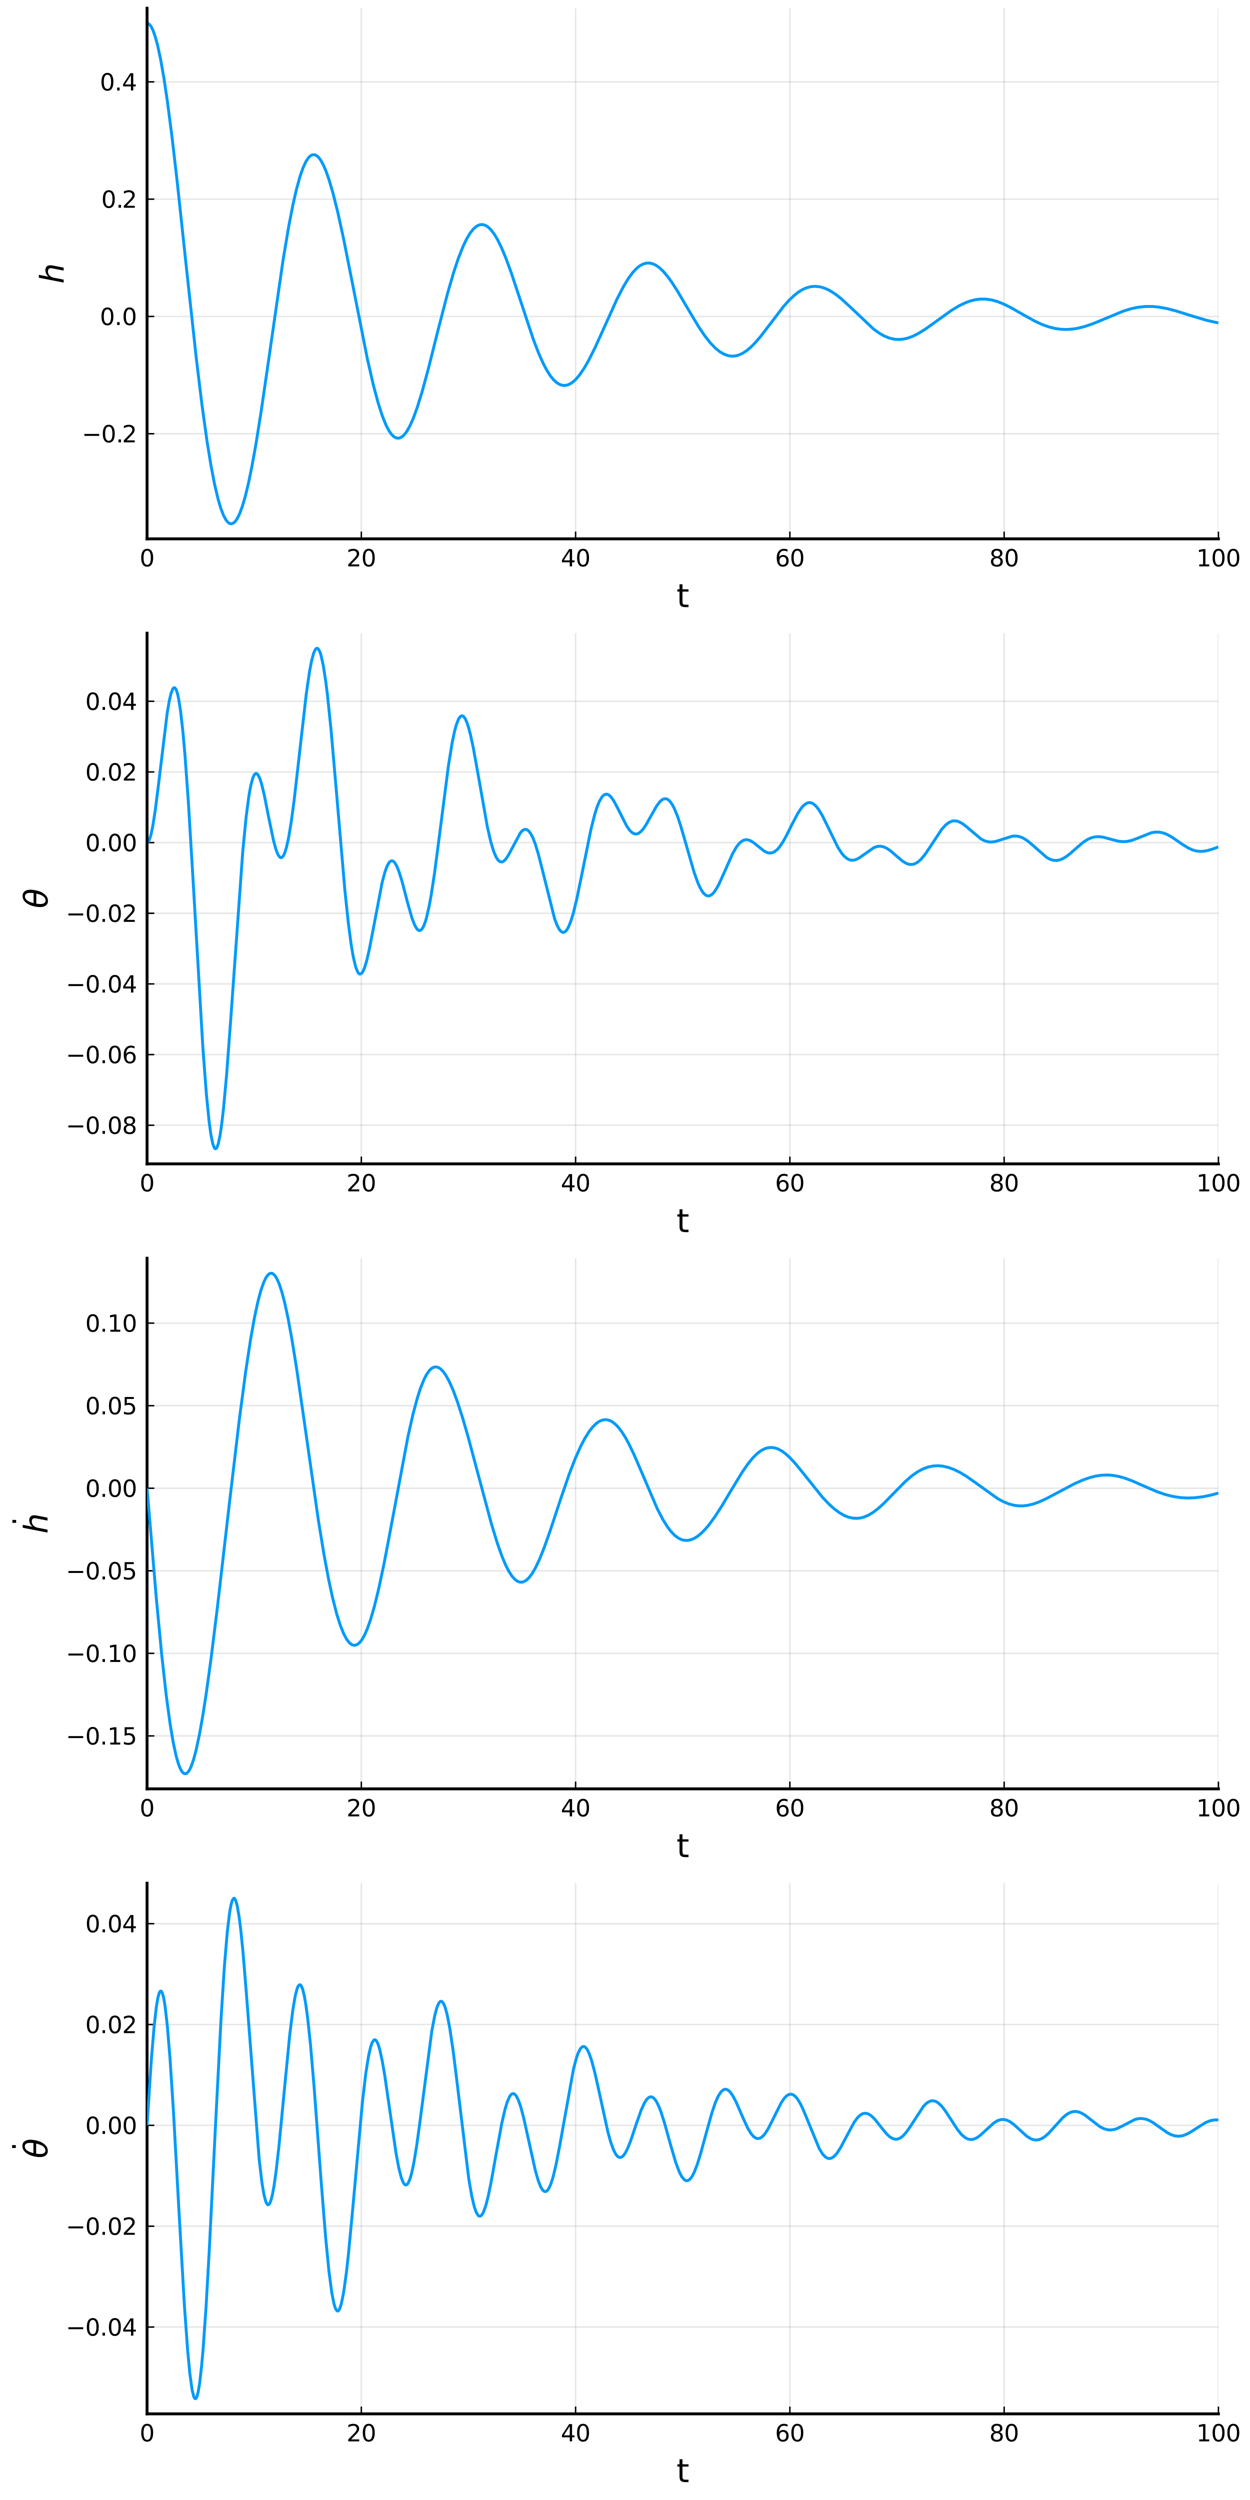 <?xml version="1.0" encoding="utf-8" standalone="no"?>
<!DOCTYPE svg PUBLIC "-//W3C//DTD SVG 1.1//EN"
  "http://www.w3.org/Graphics/SVG/1.1/DTD/svg11.dtd">
<svg xmlns:xlink="http://www.w3.org/1999/xlink" width="432pt" height="864pt" viewBox="0 0 432 864" xmlns="http://www.w3.org/2000/svg" version="1.1">
 <defs>
  <style type="text/css">*{stroke-linejoin: round; stroke-linecap: butt}</style>
 </defs>
 <g id="figure_1">
  <g id="patch_1">
   <path d="M 0 864 
L 432 864 
L 432 0 
L 0 0 
z
" style="fill: #ffffff"/>
  </g>
  <g id="axes_1">
   <g id="patch_2">
    <path d="M 50.823 186.225 
L 421.089 186.225 
L 421.089 2.835 
L 50.823 2.835 
z
" style="fill: #ffffff"/>
   </g>
   <g id="matplotlib.axis_1">
    <g id="xtick_1">
     <g id="line2d_1">
      <path d="M 50.823 186.225 
L 50.823 2.835 
" clip-path="url(#p46fb2a9846)" style="fill: none; stroke: #000000; stroke-opacity: 0.1; stroke-width: 0.5; stroke-linecap: square"/>
     </g>
     <g id="line2d_2">
      <defs>
       <path id="ma19d5924b9" d="M 0 0 
L 0 -2.5 
" style="stroke: #000000; stroke-width: 0.5"/>
      </defs>
      <g>
       <use xlink:href="#ma19d5924b9" x="50.823" y="186.225" style="stroke: #000000; stroke-width: 0.5"/>
      </g>
     </g>
     <g id="text_1">
      <!-- $0$ -->
      <g transform="translate(48.263 195.804)scale(0.08 -0.08)">
       <defs>
        <path id="DejaVuSans-30" d="M 2034 4250 
Q 1547 4250 1301 3770 
Q 1056 3291 1056 2328 
Q 1056 1369 1301 889 
Q 1547 409 2034 409 
Q 2525 409 2770 889 
Q 3016 1369 3016 2328 
Q 3016 3291 2770 3770 
Q 2525 4250 2034 4250 
z
M 2034 4750 
Q 2819 4750 3233 4129 
Q 3647 3509 3647 2328 
Q 3647 1150 3233 529 
Q 2819 -91 2034 -91 
Q 1250 -91 836 529 
Q 422 1150 422 2328 
Q 422 3509 836 4129 
Q 1250 4750 2034 4750 
z
" transform="scale(0.016)"/>
       </defs>
       <use xlink:href="#DejaVuSans-30" transform="translate(0 0.781)"/>
      </g>
     </g>
    </g>
    <g id="xtick_2">
     <g id="line2d_3">
      <path d="M 124.876 186.225 
L 124.876 2.835 
" clip-path="url(#p46fb2a9846)" style="fill: none; stroke: #000000; stroke-opacity: 0.1; stroke-width: 0.5; stroke-linecap: square"/>
     </g>
     <g id="line2d_4">
      <g>
       <use xlink:href="#ma19d5924b9" x="124.876" y="186.225" style="stroke: #000000; stroke-width: 0.5"/>
      </g>
     </g>
     <g id="text_2">
      <!-- $20$ -->
      <g transform="translate(119.756 195.804)scale(0.08 -0.08)">
       <defs>
        <path id="DejaVuSans-32" d="M 1228 531 
L 3431 531 
L 3431 0 
L 469 0 
L 469 531 
Q 828 903 1448 1529 
Q 2069 2156 2228 2338 
Q 2531 2678 2651 2914 
Q 2772 3150 2772 3378 
Q 2772 3750 2511 3984 
Q 2250 4219 1831 4219 
Q 1534 4219 1204 4116 
Q 875 4013 500 3803 
L 500 4441 
Q 881 4594 1212 4672 
Q 1544 4750 1819 4750 
Q 2544 4750 2975 4387 
Q 3406 4025 3406 3419 
Q 3406 3131 3298 2873 
Q 3191 2616 2906 2266 
Q 2828 2175 2409 1742 
Q 1991 1309 1228 531 
z
" transform="scale(0.016)"/>
       </defs>
       <use xlink:href="#DejaVuSans-32" transform="translate(0 0.781)"/>
       <use xlink:href="#DejaVuSans-30" transform="translate(63.623 0.781)"/>
      </g>
     </g>
    </g>
    <g id="xtick_3">
     <g id="line2d_5">
      <path d="M 198.929 186.225 
L 198.929 2.835 
" clip-path="url(#p46fb2a9846)" style="fill: none; stroke: #000000; stroke-opacity: 0.1; stroke-width: 0.5; stroke-linecap: square"/>
     </g>
     <g id="line2d_6">
      <g>
       <use xlink:href="#ma19d5924b9" x="198.929" y="186.225" style="stroke: #000000; stroke-width: 0.5"/>
      </g>
     </g>
     <g id="text_3">
      <!-- $40$ -->
      <g transform="translate(193.809 195.804)scale(0.08 -0.08)">
       <defs>
        <path id="DejaVuSans-34" d="M 2419 4116 
L 825 1625 
L 2419 1625 
L 2419 4116 
z
M 2253 4666 
L 3047 4666 
L 3047 1625 
L 3713 1625 
L 3713 1100 
L 3047 1100 
L 3047 0 
L 2419 0 
L 2419 1100 
L 313 1100 
L 313 1709 
L 2253 4666 
z
" transform="scale(0.016)"/>
       </defs>
       <use xlink:href="#DejaVuSans-34" transform="translate(0 0.781)"/>
       <use xlink:href="#DejaVuSans-30" transform="translate(63.623 0.781)"/>
      </g>
     </g>
    </g>
    <g id="xtick_4">
     <g id="line2d_7">
      <path d="M 272.982 186.225 
L 272.982 2.835 
" clip-path="url(#p46fb2a9846)" style="fill: none; stroke: #000000; stroke-opacity: 0.1; stroke-width: 0.5; stroke-linecap: square"/>
     </g>
     <g id="line2d_8">
      <g>
       <use xlink:href="#ma19d5924b9" x="272.982" y="186.225" style="stroke: #000000; stroke-width: 0.5"/>
      </g>
     </g>
     <g id="text_4">
      <!-- $60$ -->
      <g transform="translate(267.862 195.804)scale(0.08 -0.08)">
       <defs>
        <path id="DejaVuSans-36" d="M 2113 2584 
Q 1688 2584 1439 2293 
Q 1191 2003 1191 1497 
Q 1191 994 1439 701 
Q 1688 409 2113 409 
Q 2538 409 2786 701 
Q 3034 994 3034 1497 
Q 3034 2003 2786 2293 
Q 2538 2584 2113 2584 
z
M 3366 4563 
L 3366 3988 
Q 3128 4100 2886 4159 
Q 2644 4219 2406 4219 
Q 1781 4219 1451 3797 
Q 1122 3375 1075 2522 
Q 1259 2794 1537 2939 
Q 1816 3084 2150 3084 
Q 2853 3084 3261 2657 
Q 3669 2231 3669 1497 
Q 3669 778 3244 343 
Q 2819 -91 2113 -91 
Q 1303 -91 875 529 
Q 447 1150 447 2328 
Q 447 3434 972 4092 
Q 1497 4750 2381 4750 
Q 2619 4750 2861 4703 
Q 3103 4656 3366 4563 
z
" transform="scale(0.016)"/>
       </defs>
       <use xlink:href="#DejaVuSans-36" transform="translate(0 0.781)"/>
       <use xlink:href="#DejaVuSans-30" transform="translate(63.623 0.781)"/>
      </g>
     </g>
    </g>
    <g id="xtick_5">
     <g id="line2d_9">
      <path d="M 347.035 186.225 
L 347.035 2.835 
" clip-path="url(#p46fb2a9846)" style="fill: none; stroke: #000000; stroke-opacity: 0.1; stroke-width: 0.5; stroke-linecap: square"/>
     </g>
     <g id="line2d_10">
      <g>
       <use xlink:href="#ma19d5924b9" x="347.035" y="186.225" style="stroke: #000000; stroke-width: 0.5"/>
      </g>
     </g>
     <g id="text_5">
      <!-- $80$ -->
      <g transform="translate(341.915 195.804)scale(0.08 -0.08)">
       <defs>
        <path id="DejaVuSans-38" d="M 2034 2216 
Q 1584 2216 1326 1975 
Q 1069 1734 1069 1313 
Q 1069 891 1326 650 
Q 1584 409 2034 409 
Q 2484 409 2743 651 
Q 3003 894 3003 1313 
Q 3003 1734 2745 1975 
Q 2488 2216 2034 2216 
z
M 1403 2484 
Q 997 2584 770 2862 
Q 544 3141 544 3541 
Q 544 4100 942 4425 
Q 1341 4750 2034 4750 
Q 2731 4750 3128 4425 
Q 3525 4100 3525 3541 
Q 3525 3141 3298 2862 
Q 3072 2584 2669 2484 
Q 3125 2378 3379 2068 
Q 3634 1759 3634 1313 
Q 3634 634 3220 271 
Q 2806 -91 2034 -91 
Q 1263 -91 848 271 
Q 434 634 434 1313 
Q 434 1759 690 2068 
Q 947 2378 1403 2484 
z
M 1172 3481 
Q 1172 3119 1398 2916 
Q 1625 2713 2034 2713 
Q 2441 2713 2670 2916 
Q 2900 3119 2900 3481 
Q 2900 3844 2670 4047 
Q 2441 4250 2034 4250 
Q 1625 4250 1398 4047 
Q 1172 3844 1172 3481 
z
" transform="scale(0.016)"/>
       </defs>
       <use xlink:href="#DejaVuSans-38" transform="translate(0 0.781)"/>
       <use xlink:href="#DejaVuSans-30" transform="translate(63.623 0.781)"/>
      </g>
     </g>
    </g>
    <g id="xtick_6">
     <g id="line2d_11">
      <path d="M 421.089 186.225 
L 421.089 2.835 
" clip-path="url(#p46fb2a9846)" style="fill: none; stroke: #000000; stroke-opacity: 0.1; stroke-width: 0.5; stroke-linecap: square"/>
     </g>
     <g id="line2d_12">
      <g>
       <use xlink:href="#ma19d5924b9" x="421.089" y="186.225" style="stroke: #000000; stroke-width: 0.5"/>
      </g>
     </g>
     <g id="text_6">
      <!-- $100$ -->
      <g transform="translate(413.449 195.804)scale(0.08 -0.08)">
       <defs>
        <path id="DejaVuSans-31" d="M 794 531 
L 1825 531 
L 1825 4091 
L 703 3866 
L 703 4441 
L 1819 4666 
L 2450 4666 
L 2450 531 
L 3481 531 
L 3481 0 
L 794 0 
L 794 531 
z
" transform="scale(0.016)"/>
       </defs>
       <use xlink:href="#DejaVuSans-31" transform="translate(0 0.781)"/>
       <use xlink:href="#DejaVuSans-30" transform="translate(63.623 0.781)"/>
       <use xlink:href="#DejaVuSans-30" transform="translate(127.246 0.781)"/>
      </g>
     </g>
    </g>
    <g id="text_7">
     <!-- t -->
     <g transform="translate(233.8 209.826)scale(0.11 -0.11)">
      <defs>
       <path id="DejaVuSans-74" d="M 1172 4494 
L 1172 3500 
L 2356 3500 
L 2356 3053 
L 1172 3053 
L 1172 1153 
Q 1172 725 1289 603 
Q 1406 481 1766 481 
L 2356 481 
L 2356 0 
L 1766 0 
Q 1100 0 847 248 
Q 594 497 594 1153 
L 594 3053 
L 172 3053 
L 172 3500 
L 594 3500 
L 594 4494 
L 1172 4494 
z
" transform="scale(0.016)"/>
      </defs>
      <use xlink:href="#DejaVuSans-74"/>
     </g>
    </g>
   </g>
   <g id="matplotlib.axis_2">
    <g id="ytick_1">
     <g id="line2d_13">
      <path d="M 50.823 149.898 
L 421.089 149.898 
" clip-path="url(#p46fb2a9846)" style="fill: none; stroke: #000000; stroke-opacity: 0.1; stroke-width: 0.5; stroke-linecap: square"/>
     </g>
     <g id="line2d_14">
      <defs>
       <path id="m4552fdf5b0" d="M 0 0 
L 2.5 0 
" style="stroke: #000000; stroke-width: 0.5"/>
      </defs>
      <g>
       <use xlink:href="#m4552fdf5b0" x="50.823" y="149.898" style="stroke: #000000; stroke-width: 0.5"/>
      </g>
     </g>
     <g id="text_8">
      <!-- $-0.2$ -->
      <g transform="translate(28.283 152.937)scale(0.08 -0.08)">
       <defs>
        <path id="DejaVuSans-2212" d="M 678 2272 
L 4684 2272 
L 4684 1741 
L 678 1741 
L 678 2272 
z
" transform="scale(0.016)"/>
        <path id="DejaVuSans-2e" d="M 684 794 
L 1344 794 
L 1344 0 
L 684 0 
L 684 794 
z
" transform="scale(0.016)"/>
       </defs>
       <use xlink:href="#DejaVuSans-2212" transform="translate(0 0.781)"/>
       <use xlink:href="#DejaVuSans-30" transform="translate(83.789 0.781)"/>
       <use xlink:href="#DejaVuSans-2e" transform="translate(147.412 0.781)"/>
       <use xlink:href="#DejaVuSans-32" transform="translate(173.699 0.781)"/>
      </g>
     </g>
    </g>
    <g id="ytick_2">
     <g id="line2d_15">
      <path d="M 50.823 109.362 
L 421.089 109.362 
" clip-path="url(#p46fb2a9846)" style="fill: none; stroke: #000000; stroke-opacity: 0.1; stroke-width: 0.5; stroke-linecap: square"/>
     </g>
     <g id="line2d_16">
      <g>
       <use xlink:href="#m4552fdf5b0" x="50.823" y="109.362" style="stroke: #000000; stroke-width: 0.5"/>
      </g>
     </g>
     <g id="text_9">
      <!-- $0.0$ -->
      <g transform="translate(34.523 112.402)scale(0.08 -0.08)">
       <use xlink:href="#DejaVuSans-30" transform="translate(0 0.781)"/>
       <use xlink:href="#DejaVuSans-2e" transform="translate(63.623 0.781)"/>
       <use xlink:href="#DejaVuSans-30" transform="translate(95.41 0.781)"/>
      </g>
     </g>
    </g>
    <g id="ytick_3">
     <g id="line2d_17">
      <path d="M 50.823 68.827 
L 421.089 68.827 
" clip-path="url(#p46fb2a9846)" style="fill: none; stroke: #000000; stroke-opacity: 0.1; stroke-width: 0.5; stroke-linecap: square"/>
     </g>
     <g id="line2d_18">
      <g>
       <use xlink:href="#m4552fdf5b0" x="50.823" y="68.827" style="stroke: #000000; stroke-width: 0.5"/>
      </g>
     </g>
     <g id="text_10">
      <!-- $0.2$ -->
      <g transform="translate(35.003 71.867)scale(0.08 -0.08)">
       <use xlink:href="#DejaVuSans-30" transform="translate(0 0.781)"/>
       <use xlink:href="#DejaVuSans-2e" transform="translate(63.623 0.781)"/>
       <use xlink:href="#DejaVuSans-32" transform="translate(89.91 0.781)"/>
      </g>
     </g>
    </g>
    <g id="ytick_4">
     <g id="line2d_19">
      <path d="M 50.823 28.292 
L 421.089 28.292 
" clip-path="url(#p46fb2a9846)" style="fill: none; stroke: #000000; stroke-opacity: 0.1; stroke-width: 0.5; stroke-linecap: square"/>
     </g>
     <g id="line2d_20">
      <g>
       <use xlink:href="#m4552fdf5b0" x="50.823" y="28.292" style="stroke: #000000; stroke-width: 0.5"/>
      </g>
     </g>
     <g id="text_11">
      <!-- $0.4$ -->
      <g transform="translate(34.523 31.332)scale(0.08 -0.08)">
       <use xlink:href="#DejaVuSans-30" transform="translate(0 0.781)"/>
       <use xlink:href="#DejaVuSans-2e" transform="translate(63.623 0.781)"/>
       <use xlink:href="#DejaVuSans-34" transform="translate(95.41 0.781)"/>
      </g>
     </g>
    </g>
    <g id="text_12">
     <!-- $h$ -->
     <g transform="translate(21.996 98.05)rotate(-90)scale(0.11 -0.11)">
      <defs>
       <path id="DejaVuSans-Oblique-68" d="M 3566 2113 
L 3156 0 
L 2578 0 
L 2988 2091 
Q 3016 2238 3031 2350 
Q 3047 2463 3047 2528 
Q 3047 2791 2881 2937 
Q 2716 3084 2419 3084 
Q 1956 3084 1617 2771 
Q 1278 2459 1178 1941 
L 800 0 
L 225 0 
L 1172 4863 
L 1747 4863 
L 1375 2950 
Q 1594 3244 1934 3414 
Q 2275 3584 2650 3584 
Q 3113 3584 3367 3334 
Q 3622 3084 3622 2631 
Q 3622 2519 3608 2391 
Q 3594 2263 3566 2113 
z
" transform="scale(0.016)"/>
      </defs>
      <use xlink:href="#DejaVuSans-Oblique-68" transform="translate(0 0.016)"/>
     </g>
    </g>
   </g>
   <g id="line2d_21">
    <path d="M 50.823 8.025 
L 51.255 8.134 
L 51.72 8.497 
L 52.273 9.258 
L 52.86 10.449 
L 53.602 12.51 
L 54.465 15.663 
L 55.428 20.095 
L 56.657 27.044 
L 57.83 34.897 
L 59.458 47.433 
L 61.251 62.93 
L 64.251 90.916 
L 67.848 123.912 
L 69.752 139.559 
L 71.534 152.395 
L 72.918 160.916 
L 74.169 167.418 
L 75.42 172.697 
L 76.261 175.536 
L 77.213 178.048 
L 78.132 179.747 
L 78.785 180.527 
L 79.383 180.931 
L 79.958 181.032 
L 80.623 180.808 
L 81.342 180.161 
L 81.94 179.302 
L 82.814 177.543 
L 83.822 174.793 
L 84.818 171.352 
L 85.936 166.684 
L 87.098 161.012 
L 88.404 153.76 
L 90.153 142.857 
L 92.589 126.159 
L 97.78 90.198 
L 99.717 78.593 
L 101.223 70.822 
L 102.452 65.436 
L 103.725 60.855 
L 104.754 57.937 
L 105.728 55.84 
L 106.625 54.488 
L 107.411 53.758 
L 108.031 53.48 
L 108.717 53.472 
L 109.425 53.788 
L 110.2 54.503 
L 110.953 55.546 
L 111.805 57.137 
L 112.602 58.983 
L 113.676 61.998 
L 115.082 66.759 
L 116.698 73.209 
L 118.724 82.448 
L 121.491 96.373 
L 126.926 123.863 
L 128.974 132.837 
L 130.657 139.159 
L 132.085 143.618 
L 133.336 146.754 
L 134.321 148.683 
L 135.206 149.991 
L 136.103 150.896 
L 136.922 151.35 
L 137.686 151.451 
L 138.328 151.3 
L 139.114 150.824 
L 139.723 150.24 
L 140.686 148.947 
L 141.782 146.951 
L 142.889 144.416 
L 144.184 140.853 
L 145.844 135.502 
L 147.936 127.832 
L 151.401 114.052 
L 154.645 101.507 
L 156.759 94.222 
L 158.331 89.488 
L 159.936 85.377 
L 161.187 82.731 
L 162.493 80.532 
L 163.677 79.058 
L 164.74 78.166 
L 165.714 77.713 
L 166.467 77.599 
L 167.253 77.705 
L 167.961 77.991 
L 168.714 78.489 
L 169.677 79.416 
L 170.784 80.867 
L 171.957 82.825 
L 173.275 85.496 
L 174.791 89.112 
L 176.651 94.18 
L 179.141 101.671 
L 184.278 117.181 
L 186.182 122.136 
L 187.665 125.47 
L 188.971 127.959 
L 190.244 129.942 
L 191.307 131.246 
L 192.414 132.257 
L 193.377 132.845 
L 194.318 133.157 
L 195.17 133.224 
L 196.155 133.044 
L 196.875 132.748 
L 197.871 132.117 
L 198.945 131.163 
L 200.306 129.574 
L 201.834 127.34 
L 203.539 124.371 
L 205.686 120.071 
L 208.642 113.539 
L 213.269 103.295 
L 215.45 99.067 
L 217.165 96.232 
L 218.66 94.198 
L 219.999 92.765 
L 221.184 91.825 
L 222.335 91.218 
L 223.375 90.936 
L 224.493 90.91 
L 225.534 91.142 
L 226.586 91.616 
L 227.759 92.416 
L 229.143 93.694 
L 230.637 95.433 
L 232.142 97.498 
L 234.157 100.632 
L 237.799 106.839 
L 241.441 112.912 
L 243.467 115.916 
L 245.459 118.463 
L 247.208 120.292 
L 248.736 121.537 
L 250.208 122.402 
L 251.592 122.901 
L 252.909 123.089 
L 254.193 122.998 
L 255.366 122.686 
L 256.728 122.057 
L 258.134 121.123 
L 259.595 119.878 
L 261.145 118.29 
L 262.982 116.127 
L 265.584 112.732 
L 270.687 106.046 
L 272.668 103.812 
L 274.55 102.023 
L 276.044 100.872 
L 277.45 100.027 
L 278.668 99.491 
L 280.173 99.081 
L 281.701 98.951 
L 283.206 99.096 
L 284.479 99.419 
L 285.929 99.997 
L 287.236 100.694 
L 288.929 101.819 
L 290.545 103.089 
L 293.136 105.428 
L 302.002 113.801 
L 304.061 115.259 
L 305.666 116.151 
L 307.393 116.842 
L 309.087 117.232 
L 310.703 117.333 
L 312.341 117.176 
L 313.858 116.807 
L 315.574 116.16 
L 317.455 115.209 
L 319.891 113.689 
L 322.913 111.526 
L 328.835 107.258 
L 331.503 105.656 
L 333.805 104.562 
L 335.455 103.976 
L 337.226 103.552 
L 338.786 103.362 
L 340.701 103.371 
L 342.672 103.653 
L 344.598 104.177 
L 346.757 105.018 
L 349.314 106.284 
L 353.575 108.728 
L 357.682 111.004 
L 360.261 112.188 
L 362.553 113 
L 364.822 113.549 
L 366.726 113.802 
L 368.519 113.866 
L 370.578 113.737 
L 372.383 113.456 
L 374.851 112.844 
L 377.618 111.904 
L 380.563 110.703 
L 388.146 107.546 
L 390.847 106.71 
L 393.359 106.178 
L 395.795 105.92 
L 398.252 105.919 
L 400.4 106.119 
L 403.178 106.617 
L 406.521 107.486 
L 411.547 109.069 
L 416.816 110.653 
L 420.181 111.417 
L 421.089 111.574 
L 421.089 111.574 
" clip-path="url(#p46fb2a9846)" style="fill: none; stroke: #009afa"/>
   </g>
   <g id="patch_3">
    <path d="M 50.823 186.225 
L 50.823 2.835 
" style="fill: none; stroke: #000000; stroke-linejoin: miter; stroke-linecap: square"/>
   </g>
   <g id="patch_4">
    <path d="M 50.823 186.225 
L 421.089 186.225 
" style="fill: none; stroke: #000000; stroke-linejoin: miter; stroke-linecap: square"/>
   </g>
  </g>
  <g id="axes_2">
   <g id="patch_5">
    <path d="M 50.823 402.225 
L 421.089 402.225 
L 421.089 218.835 
L 50.823 218.835 
z
" style="fill: #ffffff"/>
   </g>
   <g id="matplotlib.axis_3">
    <g id="xtick_7">
     <g id="line2d_22">
      <path d="M 50.823 402.225 
L 50.823 218.835 
" clip-path="url(#pc95f8bf1fb)" style="fill: none; stroke: #000000; stroke-opacity: 0.1; stroke-width: 0.5; stroke-linecap: square"/>
     </g>
     <g id="line2d_23">
      <g>
       <use xlink:href="#ma19d5924b9" x="50.823" y="402.225" style="stroke: #000000; stroke-width: 0.5"/>
      </g>
     </g>
     <g id="text_13">
      <!-- $0$ -->
      <g transform="translate(48.263 411.804)scale(0.08 -0.08)">
       <use xlink:href="#DejaVuSans-30" transform="translate(0 0.781)"/>
      </g>
     </g>
    </g>
    <g id="xtick_8">
     <g id="line2d_24">
      <path d="M 124.876 402.225 
L 124.876 218.835 
" clip-path="url(#pc95f8bf1fb)" style="fill: none; stroke: #000000; stroke-opacity: 0.1; stroke-width: 0.5; stroke-linecap: square"/>
     </g>
     <g id="line2d_25">
      <g>
       <use xlink:href="#ma19d5924b9" x="124.876" y="402.225" style="stroke: #000000; stroke-width: 0.5"/>
      </g>
     </g>
     <g id="text_14">
      <!-- $20$ -->
      <g transform="translate(119.756 411.804)scale(0.08 -0.08)">
       <use xlink:href="#DejaVuSans-32" transform="translate(0 0.781)"/>
       <use xlink:href="#DejaVuSans-30" transform="translate(63.623 0.781)"/>
      </g>
     </g>
    </g>
    <g id="xtick_9">
     <g id="line2d_26">
      <path d="M 198.929 402.225 
L 198.929 218.835 
" clip-path="url(#pc95f8bf1fb)" style="fill: none; stroke: #000000; stroke-opacity: 0.1; stroke-width: 0.5; stroke-linecap: square"/>
     </g>
     <g id="line2d_27">
      <g>
       <use xlink:href="#ma19d5924b9" x="198.929" y="402.225" style="stroke: #000000; stroke-width: 0.5"/>
      </g>
     </g>
     <g id="text_15">
      <!-- $40$ -->
      <g transform="translate(193.809 411.804)scale(0.08 -0.08)">
       <use xlink:href="#DejaVuSans-34" transform="translate(0 0.781)"/>
       <use xlink:href="#DejaVuSans-30" transform="translate(63.623 0.781)"/>
      </g>
     </g>
    </g>
    <g id="xtick_10">
     <g id="line2d_28">
      <path d="M 272.982 402.225 
L 272.982 218.835 
" clip-path="url(#pc95f8bf1fb)" style="fill: none; stroke: #000000; stroke-opacity: 0.1; stroke-width: 0.5; stroke-linecap: square"/>
     </g>
     <g id="line2d_29">
      <g>
       <use xlink:href="#ma19d5924b9" x="272.982" y="402.225" style="stroke: #000000; stroke-width: 0.5"/>
      </g>
     </g>
     <g id="text_16">
      <!-- $60$ -->
      <g transform="translate(267.862 411.804)scale(0.08 -0.08)">
       <use xlink:href="#DejaVuSans-36" transform="translate(0 0.781)"/>
       <use xlink:href="#DejaVuSans-30" transform="translate(63.623 0.781)"/>
      </g>
     </g>
    </g>
    <g id="xtick_11">
     <g id="line2d_30">
      <path d="M 347.035 402.225 
L 347.035 218.835 
" clip-path="url(#pc95f8bf1fb)" style="fill: none; stroke: #000000; stroke-opacity: 0.1; stroke-width: 0.5; stroke-linecap: square"/>
     </g>
     <g id="line2d_31">
      <g>
       <use xlink:href="#ma19d5924b9" x="347.035" y="402.225" style="stroke: #000000; stroke-width: 0.5"/>
      </g>
     </g>
     <g id="text_17">
      <!-- $80$ -->
      <g transform="translate(341.915 411.804)scale(0.08 -0.08)">
       <use xlink:href="#DejaVuSans-38" transform="translate(0 0.781)"/>
       <use xlink:href="#DejaVuSans-30" transform="translate(63.623 0.781)"/>
      </g>
     </g>
    </g>
    <g id="xtick_12">
     <g id="line2d_32">
      <path d="M 421.089 402.225 
L 421.089 218.835 
" clip-path="url(#pc95f8bf1fb)" style="fill: none; stroke: #000000; stroke-opacity: 0.1; stroke-width: 0.5; stroke-linecap: square"/>
     </g>
     <g id="line2d_33">
      <g>
       <use xlink:href="#ma19d5924b9" x="421.089" y="402.225" style="stroke: #000000; stroke-width: 0.5"/>
      </g>
     </g>
     <g id="text_18">
      <!-- $100$ -->
      <g transform="translate(413.449 411.804)scale(0.08 -0.08)">
       <use xlink:href="#DejaVuSans-31" transform="translate(0 0.781)"/>
       <use xlink:href="#DejaVuSans-30" transform="translate(63.623 0.781)"/>
       <use xlink:href="#DejaVuSans-30" transform="translate(127.246 0.781)"/>
      </g>
     </g>
    </g>
    <g id="text_19">
     <!-- t -->
     <g transform="translate(233.8 425.826)scale(0.11 -0.11)">
      <use xlink:href="#DejaVuSans-74"/>
     </g>
    </g>
   </g>
   <g id="matplotlib.axis_4">
    <g id="ytick_5">
     <g id="line2d_34">
      <path d="M 50.823 388.883 
L 421.089 388.883 
" clip-path="url(#pc95f8bf1fb)" style="fill: none; stroke: #000000; stroke-opacity: 0.1; stroke-width: 0.5; stroke-linecap: square"/>
     </g>
     <g id="line2d_35">
      <g>
       <use xlink:href="#m4552fdf5b0" x="50.823" y="388.883" style="stroke: #000000; stroke-width: 0.5"/>
      </g>
     </g>
     <g id="text_20">
      <!-- $-0.08$ -->
      <g transform="translate(22.763 391.922)scale(0.08 -0.08)">
       <use xlink:href="#DejaVuSans-2212" transform="translate(0 0.781)"/>
       <use xlink:href="#DejaVuSans-30" transform="translate(83.789 0.781)"/>
       <use xlink:href="#DejaVuSans-2e" transform="translate(147.412 0.781)"/>
       <use xlink:href="#DejaVuSans-30" transform="translate(179.199 0.781)"/>
       <use xlink:href="#DejaVuSans-38" transform="translate(242.822 0.781)"/>
      </g>
     </g>
    </g>
    <g id="ytick_6">
     <g id="line2d_36">
      <path d="M 50.823 364.463 
L 421.089 364.463 
" clip-path="url(#pc95f8bf1fb)" style="fill: none; stroke: #000000; stroke-opacity: 0.1; stroke-width: 0.5; stroke-linecap: square"/>
     </g>
     <g id="line2d_37">
      <g>
       <use xlink:href="#m4552fdf5b0" x="50.823" y="364.463" style="stroke: #000000; stroke-width: 0.5"/>
      </g>
     </g>
     <g id="text_21">
      <!-- $-0.06$ -->
      <g transform="translate(22.763 367.502)scale(0.08 -0.08)">
       <use xlink:href="#DejaVuSans-2212" transform="translate(0 0.781)"/>
       <use xlink:href="#DejaVuSans-30" transform="translate(83.789 0.781)"/>
       <use xlink:href="#DejaVuSans-2e" transform="translate(147.412 0.781)"/>
       <use xlink:href="#DejaVuSans-30" transform="translate(179.199 0.781)"/>
       <use xlink:href="#DejaVuSans-36" transform="translate(242.822 0.781)"/>
      </g>
     </g>
    </g>
    <g id="ytick_7">
     <g id="line2d_38">
      <path d="M 50.823 340.043 
L 421.089 340.043 
" clip-path="url(#pc95f8bf1fb)" style="fill: none; stroke: #000000; stroke-opacity: 0.1; stroke-width: 0.5; stroke-linecap: square"/>
     </g>
     <g id="line2d_39">
      <g>
       <use xlink:href="#m4552fdf5b0" x="50.823" y="340.043" style="stroke: #000000; stroke-width: 0.5"/>
      </g>
     </g>
     <g id="text_22">
      <!-- $-0.04$ -->
      <g transform="translate(22.763 343.082)scale(0.08 -0.08)">
       <use xlink:href="#DejaVuSans-2212" transform="translate(0 0.781)"/>
       <use xlink:href="#DejaVuSans-30" transform="translate(83.789 0.781)"/>
       <use xlink:href="#DejaVuSans-2e" transform="translate(147.412 0.781)"/>
       <use xlink:href="#DejaVuSans-30" transform="translate(179.199 0.781)"/>
       <use xlink:href="#DejaVuSans-34" transform="translate(242.822 0.781)"/>
      </g>
     </g>
    </g>
    <g id="ytick_8">
     <g id="line2d_40">
      <path d="M 50.823 315.623 
L 421.089 315.623 
" clip-path="url(#pc95f8bf1fb)" style="fill: none; stroke: #000000; stroke-opacity: 0.1; stroke-width: 0.5; stroke-linecap: square"/>
     </g>
     <g id="line2d_41">
      <g>
       <use xlink:href="#m4552fdf5b0" x="50.823" y="315.623" style="stroke: #000000; stroke-width: 0.5"/>
      </g>
     </g>
     <g id="text_23">
      <!-- $-0.02$ -->
      <g transform="translate(22.763 318.663)scale(0.08 -0.08)">
       <use xlink:href="#DejaVuSans-2212" transform="translate(0 0.781)"/>
       <use xlink:href="#DejaVuSans-30" transform="translate(83.789 0.781)"/>
       <use xlink:href="#DejaVuSans-2e" transform="translate(147.412 0.781)"/>
       <use xlink:href="#DejaVuSans-30" transform="translate(179.199 0.781)"/>
       <use xlink:href="#DejaVuSans-32" transform="translate(242.822 0.781)"/>
      </g>
     </g>
    </g>
    <g id="ytick_9">
     <g id="line2d_42">
      <path d="M 50.823 291.204 
L 421.089 291.204 
" clip-path="url(#pc95f8bf1fb)" style="fill: none; stroke: #000000; stroke-opacity: 0.1; stroke-width: 0.5; stroke-linecap: square"/>
     </g>
     <g id="line2d_43">
      <g>
       <use xlink:href="#m4552fdf5b0" x="50.823" y="291.204" style="stroke: #000000; stroke-width: 0.5"/>
      </g>
     </g>
     <g id="text_24">
      <!-- $0.00$ -->
      <g transform="translate(29.483 294.243)scale(0.08 -0.08)">
       <use xlink:href="#DejaVuSans-30" transform="translate(0 0.781)"/>
       <use xlink:href="#DejaVuSans-2e" transform="translate(63.623 0.781)"/>
       <use xlink:href="#DejaVuSans-30" transform="translate(95.41 0.781)"/>
       <use xlink:href="#DejaVuSans-30" transform="translate(159.033 0.781)"/>
      </g>
     </g>
    </g>
    <g id="ytick_10">
     <g id="line2d_44">
      <path d="M 50.823 266.784 
L 421.089 266.784 
" clip-path="url(#pc95f8bf1fb)" style="fill: none; stroke: #000000; stroke-opacity: 0.1; stroke-width: 0.5; stroke-linecap: square"/>
     </g>
     <g id="line2d_45">
      <g>
       <use xlink:href="#m4552fdf5b0" x="50.823" y="266.784" style="stroke: #000000; stroke-width: 0.5"/>
      </g>
     </g>
     <g id="text_25">
      <!-- $0.02$ -->
      <g transform="translate(29.483 269.823)scale(0.08 -0.08)">
       <use xlink:href="#DejaVuSans-30" transform="translate(0 0.781)"/>
       <use xlink:href="#DejaVuSans-2e" transform="translate(63.623 0.781)"/>
       <use xlink:href="#DejaVuSans-30" transform="translate(95.41 0.781)"/>
       <use xlink:href="#DejaVuSans-32" transform="translate(159.033 0.781)"/>
      </g>
     </g>
    </g>
    <g id="ytick_11">
     <g id="line2d_46">
      <path d="M 50.823 242.364 
L 421.089 242.364 
" clip-path="url(#pc95f8bf1fb)" style="fill: none; stroke: #000000; stroke-opacity: 0.1; stroke-width: 0.5; stroke-linecap: square"/>
     </g>
     <g id="line2d_47">
      <g>
       <use xlink:href="#m4552fdf5b0" x="50.823" y="242.364" style="stroke: #000000; stroke-width: 0.5"/>
      </g>
     </g>
     <g id="text_26">
      <!-- $0.04$ -->
      <g transform="translate(29.483 245.403)scale(0.08 -0.08)">
       <use xlink:href="#DejaVuSans-30" transform="translate(0 0.781)"/>
       <use xlink:href="#DejaVuSans-2e" transform="translate(63.623 0.781)"/>
       <use xlink:href="#DejaVuSans-30" transform="translate(95.41 0.781)"/>
       <use xlink:href="#DejaVuSans-34" transform="translate(159.033 0.781)"/>
      </g>
     </g>
    </g>
    <g id="text_27">
     <!-- $\theta$ -->
     <g transform="translate(16.476 313.94)rotate(-90)scale(0.11 -0.11)">
      <defs>
       <path id="DejaVuSans-Oblique-3b8" d="M 2913 2219 
L 925 2219 
Q 791 1284 928 888 
Q 1100 400 1566 400 
Q 2034 400 2391 891 
Q 2703 1322 2913 2219 
z
M 3009 2750 
Q 3094 3638 2984 3950 
Q 2813 4444 2353 4444 
Q 1875 4444 1525 3956 
Q 1250 3563 1034 2750 
L 3009 2750 
z
M 2444 4913 
Q 3194 4913 3494 4250 
Q 3794 3591 3566 2422 
Q 3341 1256 2781 594 
Q 2225 -72 1475 -72 
Q 722 -72 425 594 
Q 128 1256 353 2422 
Q 581 3591 1134 4250 
Q 1691 4913 2444 4913 
z
" transform="scale(0.016)"/>
      </defs>
      <use xlink:href="#DejaVuSans-Oblique-3b8" transform="translate(0 0.234)"/>
     </g>
    </g>
   </g>
   <g id="line2d_48">
    <path d="M 50.823 291.204 
L 51.089 291.093 
L 51.399 290.691 
L 51.797 289.753 
L 52.273 288.049 
L 52.86 285.153 
L 53.679 279.86 
L 54.709 271.716 
L 57.764 246.541 
L 58.506 242.191 
L 59.114 239.598 
L 59.712 238.08 
L 60.066 237.686 
L 60.432 237.708 
L 60.819 238.228 
L 61.052 238.786 
L 61.428 240.081 
L 61.749 241.568 
L 62.391 245.641 
L 63.221 252.987 
L 63.908 260.712 
L 65.103 277.27 
L 66.697 303.718 
L 70.106 361.975 
L 71.324 378.15 
L 72.287 387.764 
L 72.874 392.039 
L 73.549 395.343 
L 74.069 396.711 
L 74.446 397.035 
L 74.8 396.836 
L 74.955 396.594 
L 75.453 395.235 
L 76.062 392.314 
L 76.527 389.252 
L 77.224 383.338 
L 78.309 371.515 
L 79.77 351.92 
L 83.899 294.251 
L 85.061 282.371 
L 86.002 275.173 
L 86.644 271.587 
L 87.364 268.873 
L 87.829 267.838 
L 88.338 267.319 
L 88.748 267.351 
L 89.201 267.816 
L 89.777 268.995 
L 90.397 270.912 
L 91.338 274.809 
L 92.998 283.184 
L 94.526 290.484 
L 95.423 293.732 
L 96.042 295.302 
L 96.64 296.188 
L 97.083 296.416 
L 97.437 296.324 
L 97.88 295.849 
L 98.367 294.869 
L 99.02 292.792 
L 99.795 289.237 
L 100.692 283.773 
L 101.621 276.83 
L 103.238 262.728 
L 105.85 239.81 
L 106.935 232.328 
L 107.688 228.368 
L 108.44 225.613 
L 109.005 224.431 
L 109.437 224.051 
L 109.835 224.121 
L 110.056 224.336 
L 110.577 225.342 
L 110.975 226.581 
L 111.728 230.008 
L 112.58 235.525 
L 113.156 240.13 
L 114.418 252.327 
L 116.233 273.239 
L 119.178 307.544 
L 120.362 318.844 
L 121.347 326.34 
L 122.056 330.533 
L 122.93 334.214 
L 123.628 335.935 
L 124.048 336.491 
L 124.358 336.646 
L 124.879 336.481 
L 125.343 335.903 
L 126.008 334.412 
L 126.694 332.154 
L 127.568 328.419 
L 128.653 322.864 
L 132.063 304.989 
L 133.07 301.239 
L 133.9 299.063 
L 134.542 298.005 
L 135.129 297.534 
L 135.605 297.494 
L 136.136 297.811 
L 136.491 298.217 
L 137.099 299.272 
L 137.896 301.239 
L 138.948 304.642 
L 140.874 311.998 
L 142.335 317.144 
L 143.309 319.72 
L 144.073 321.033 
L 144.682 321.543 
L 145.136 321.59 
L 145.601 321.322 
L 145.866 321.02 
L 146.331 320.241 
L 146.996 318.531 
L 147.405 317.147 
L 148.335 313.072 
L 148.977 309.574 
L 150.184 301.695 
L 151.744 289.754 
L 154.977 264.614 
L 156.239 256.845 
L 157.091 252.765 
L 157.7 250.515 
L 158.441 248.572 
L 159.095 247.617 
L 159.637 247.356 
L 160.113 247.531 
L 160.689 248.224 
L 161.275 249.449 
L 161.95 251.465 
L 162.57 253.806 
L 163.544 258.312 
L 165.161 267.267 
L 168.371 285.446 
L 169.6 290.862 
L 170.618 294.255 
L 171.47 296.246 
L 172.112 297.221 
L 172.688 297.728 
L 173.208 297.892 
L 173.607 297.845 
L 173.972 297.676 
L 174.592 297.144 
L 175.378 296.091 
L 176.352 294.358 
L 179.861 287.787 
L 180.636 286.991 
L 181.234 286.674 
L 181.665 286.623 
L 182.042 286.707 
L 182.662 287.121 
L 183.359 287.998 
L 184.156 289.531 
L 184.986 291.692 
L 186.016 295.074 
L 187.112 299.331 
L 191.694 317.591 
L 192.502 319.719 
L 193.266 321.172 
L 193.764 321.799 
L 194.318 322.171 
L 194.738 322.231 
L 195.048 322.147 
L 195.447 321.871 
L 195.834 321.442 
L 196.499 320.304 
L 197.251 318.458 
L 198.081 315.792 
L 199.332 310.715 
L 201.092 302.155 
L 204.203 286.763 
L 205.465 281.726 
L 206.361 278.869 
L 207.158 276.913 
L 208.044 275.409 
L 208.775 274.697 
L 209.494 274.45 
L 210.092 274.573 
L 210.424 274.758 
L 211.166 275.44 
L 212.14 276.817 
L 213.501 279.371 
L 216.601 285.508 
L 217.686 287.031 
L 218.593 287.859 
L 219.368 288.205 
L 220.11 288.208 
L 220.663 288.009 
L 221.482 287.405 
L 222.39 286.36 
L 223.409 284.811 
L 224.848 282.222 
L 226.94 278.533 
L 228.036 277.081 
L 228.766 276.426 
L 229.353 276.12 
L 230.017 276.028 
L 230.427 276.118 
L 230.836 276.322 
L 231.523 276.921 
L 232.375 278.125 
L 232.984 279.277 
L 234.102 281.982 
L 235.153 285.114 
L 236.637 290.185 
L 239.902 301.55 
L 241.208 305.173 
L 242.249 307.37 
L 243.079 308.61 
L 243.92 309.376 
L 244.352 309.579 
L 244.95 309.633 
L 245.669 309.379 
L 246.101 309.07 
L 246.71 308.435 
L 247.717 306.955 
L 248.448 305.602 
L 250.119 301.927 
L 253.208 294.98 
L 254.525 292.702 
L 255.543 291.416 
L 256.418 290.677 
L 257.06 290.352 
L 257.857 290.195 
L 258.466 290.244 
L 259.329 290.539 
L 260.281 291.109 
L 261.311 291.915 
L 264.111 294.156 
L 265.196 294.669 
L 266.06 294.816 
L 266.912 294.696 
L 267.797 294.268 
L 268.683 293.525 
L 269.447 292.642 
L 270.598 290.935 
L 271.805 288.761 
L 273.742 284.865 
L 275.712 281.121 
L 276.908 279.309 
L 277.716 278.382 
L 278.657 277.661 
L 279.454 277.382 
L 280.273 277.421 
L 281.003 277.739 
L 281.966 278.544 
L 282.863 279.662 
L 284.158 281.794 
L 285.94 285.398 
L 289.582 292.867 
L 290.922 294.927 
L 291.719 295.867 
L 292.804 296.77 
L 293.612 297.15 
L 294.364 297.299 
L 295.095 297.258 
L 296.047 296.966 
L 296.888 296.528 
L 298.194 295.62 
L 302.08 292.905 
L 303.143 292.546 
L 304.227 292.451 
L 305.246 292.629 
L 306.43 293.145 
L 307.725 294.024 
L 309.441 295.504 
L 311.976 297.659 
L 313.271 298.415 
L 314.345 298.74 
L 315.208 298.763 
L 316.094 298.548 
L 317.146 297.974 
L 318.319 296.945 
L 319.703 295.274 
L 321.164 293.125 
L 325.403 286.671 
L 326.754 285.175 
L 327.949 284.259 
L 329.034 283.797 
L 329.754 283.686 
L 330.672 283.763 
L 331.37 283.975 
L 332.565 284.605 
L 334.004 285.699 
L 339.063 289.973 
L 340.436 290.645 
L 341.653 290.953 
L 342.639 291.006 
L 344.078 290.806 
L 345.683 290.305 
L 349.922 288.965 
L 351.262 288.935 
L 352.535 289.193 
L 353.631 289.652 
L 355.081 290.568 
L 356.797 292.009 
L 361.745 296.343 
L 362.94 296.977 
L 364.047 297.308 
L 365.165 297.376 
L 366.128 297.214 
L 367.246 296.785 
L 368.475 296.053 
L 369.77 295.058 
L 371.453 293.571 
L 374.209 291.198 
L 375.781 290.155 
L 377.242 289.503 
L 378.604 289.193 
L 379.821 289.151 
L 381.227 289.327 
L 383.485 289.925 
L 386.397 290.697 
L 387.902 290.872 
L 389.407 290.811 
L 391.002 290.482 
L 392.928 289.788 
L 397.82 287.82 
L 399.259 287.569 
L 400.566 287.576 
L 402.005 287.862 
L 403.366 288.391 
L 405.182 289.416 
L 408.469 291.701 
L 410.617 293.037 
L 412.144 293.73 
L 413.395 294.084 
L 414.768 294.244 
L 416.041 294.182 
L 417.336 293.944 
L 419.162 293.397 
L 421.089 292.705 
L 421.089 292.705 
" clip-path="url(#pc95f8bf1fb)" style="fill: none; stroke: #009afa"/>
   </g>
   <g id="patch_6">
    <path d="M 50.823 402.225 
L 50.823 218.835 
" style="fill: none; stroke: #000000; stroke-linejoin: miter; stroke-linecap: square"/>
   </g>
   <g id="patch_7">
    <path d="M 50.823 402.225 
L 421.089 402.225 
" style="fill: none; stroke: #000000; stroke-linejoin: miter; stroke-linecap: square"/>
   </g>
  </g>
  <g id="axes_3">
   <g id="patch_8">
    <path d="M 50.823 618.225 
L 421.089 618.225 
L 421.089 434.835 
L 50.823 434.835 
z
" style="fill: #ffffff"/>
   </g>
   <g id="matplotlib.axis_5">
    <g id="xtick_13">
     <g id="line2d_49">
      <path d="M 50.823 618.225 
L 50.823 434.835 
" clip-path="url(#pcf8902dc24)" style="fill: none; stroke: #000000; stroke-opacity: 0.1; stroke-width: 0.5; stroke-linecap: square"/>
     </g>
     <g id="line2d_50">
      <g>
       <use xlink:href="#ma19d5924b9" x="50.823" y="618.225" style="stroke: #000000; stroke-width: 0.5"/>
      </g>
     </g>
     <g id="text_28">
      <!-- $0$ -->
      <g transform="translate(48.263 627.804)scale(0.08 -0.08)">
       <use xlink:href="#DejaVuSans-30" transform="translate(0 0.781)"/>
      </g>
     </g>
    </g>
    <g id="xtick_14">
     <g id="line2d_51">
      <path d="M 124.876 618.225 
L 124.876 434.835 
" clip-path="url(#pcf8902dc24)" style="fill: none; stroke: #000000; stroke-opacity: 0.1; stroke-width: 0.5; stroke-linecap: square"/>
     </g>
     <g id="line2d_52">
      <g>
       <use xlink:href="#ma19d5924b9" x="124.876" y="618.225" style="stroke: #000000; stroke-width: 0.5"/>
      </g>
     </g>
     <g id="text_29">
      <!-- $20$ -->
      <g transform="translate(119.756 627.804)scale(0.08 -0.08)">
       <use xlink:href="#DejaVuSans-32" transform="translate(0 0.781)"/>
       <use xlink:href="#DejaVuSans-30" transform="translate(63.623 0.781)"/>
      </g>
     </g>
    </g>
    <g id="xtick_15">
     <g id="line2d_53">
      <path d="M 198.929 618.225 
L 198.929 434.835 
" clip-path="url(#pcf8902dc24)" style="fill: none; stroke: #000000; stroke-opacity: 0.1; stroke-width: 0.5; stroke-linecap: square"/>
     </g>
     <g id="line2d_54">
      <g>
       <use xlink:href="#ma19d5924b9" x="198.929" y="618.225" style="stroke: #000000; stroke-width: 0.5"/>
      </g>
     </g>
     <g id="text_30">
      <!-- $40$ -->
      <g transform="translate(193.809 627.804)scale(0.08 -0.08)">
       <use xlink:href="#DejaVuSans-34" transform="translate(0 0.781)"/>
       <use xlink:href="#DejaVuSans-30" transform="translate(63.623 0.781)"/>
      </g>
     </g>
    </g>
    <g id="xtick_16">
     <g id="line2d_55">
      <path d="M 272.982 618.225 
L 272.982 434.835 
" clip-path="url(#pcf8902dc24)" style="fill: none; stroke: #000000; stroke-opacity: 0.1; stroke-width: 0.5; stroke-linecap: square"/>
     </g>
     <g id="line2d_56">
      <g>
       <use xlink:href="#ma19d5924b9" x="272.982" y="618.225" style="stroke: #000000; stroke-width: 0.5"/>
      </g>
     </g>
     <g id="text_31">
      <!-- $60$ -->
      <g transform="translate(267.862 627.804)scale(0.08 -0.08)">
       <use xlink:href="#DejaVuSans-36" transform="translate(0 0.781)"/>
       <use xlink:href="#DejaVuSans-30" transform="translate(63.623 0.781)"/>
      </g>
     </g>
    </g>
    <g id="xtick_17">
     <g id="line2d_57">
      <path d="M 347.035 618.225 
L 347.035 434.835 
" clip-path="url(#pcf8902dc24)" style="fill: none; stroke: #000000; stroke-opacity: 0.1; stroke-width: 0.5; stroke-linecap: square"/>
     </g>
     <g id="line2d_58">
      <g>
       <use xlink:href="#ma19d5924b9" x="347.035" y="618.225" style="stroke: #000000; stroke-width: 0.5"/>
      </g>
     </g>
     <g id="text_32">
      <!-- $80$ -->
      <g transform="translate(341.915 627.804)scale(0.08 -0.08)">
       <use xlink:href="#DejaVuSans-38" transform="translate(0 0.781)"/>
       <use xlink:href="#DejaVuSans-30" transform="translate(63.623 0.781)"/>
      </g>
     </g>
    </g>
    <g id="xtick_18">
     <g id="line2d_59">
      <path d="M 421.089 618.225 
L 421.089 434.835 
" clip-path="url(#pcf8902dc24)" style="fill: none; stroke: #000000; stroke-opacity: 0.1; stroke-width: 0.5; stroke-linecap: square"/>
     </g>
     <g id="line2d_60">
      <g>
       <use xlink:href="#ma19d5924b9" x="421.089" y="618.225" style="stroke: #000000; stroke-width: 0.5"/>
      </g>
     </g>
     <g id="text_33">
      <!-- $100$ -->
      <g transform="translate(413.449 627.804)scale(0.08 -0.08)">
       <use xlink:href="#DejaVuSans-31" transform="translate(0 0.781)"/>
       <use xlink:href="#DejaVuSans-30" transform="translate(63.623 0.781)"/>
       <use xlink:href="#DejaVuSans-30" transform="translate(127.246 0.781)"/>
      </g>
     </g>
    </g>
    <g id="text_34">
     <!-- t -->
     <g transform="translate(233.8 641.826)scale(0.11 -0.11)">
      <use xlink:href="#DejaVuSans-74"/>
     </g>
    </g>
   </g>
   <g id="matplotlib.axis_6">
    <g id="ytick_12">
     <g id="line2d_61">
      <path d="M 50.823 599.931 
L 421.089 599.931 
" clip-path="url(#pcf8902dc24)" style="fill: none; stroke: #000000; stroke-opacity: 0.1; stroke-width: 0.5; stroke-linecap: square"/>
     </g>
     <g id="line2d_62">
      <g>
       <use xlink:href="#m4552fdf5b0" x="50.823" y="599.931" style="stroke: #000000; stroke-width: 0.5"/>
      </g>
     </g>
     <g id="text_35">
      <!-- $-0.15$ -->
      <g transform="translate(22.763 602.971)scale(0.08 -0.08)">
       <defs>
        <path id="DejaVuSans-35" d="M 691 4666 
L 3169 4666 
L 3169 4134 
L 1269 4134 
L 1269 2991 
Q 1406 3038 1543 3061 
Q 1681 3084 1819 3084 
Q 2600 3084 3056 2656 
Q 3513 2228 3513 1497 
Q 3513 744 3044 326 
Q 2575 -91 1722 -91 
Q 1428 -91 1123 -41 
Q 819 9 494 109 
L 494 744 
Q 775 591 1075 516 
Q 1375 441 1709 441 
Q 2250 441 2565 725 
Q 2881 1009 2881 1497 
Q 2881 1984 2565 2268 
Q 2250 2553 1709 2553 
Q 1456 2553 1204 2497 
Q 953 2441 691 2322 
L 691 4666 
z
" transform="scale(0.016)"/>
       </defs>
       <use xlink:href="#DejaVuSans-2212" transform="translate(0 0.781)"/>
       <use xlink:href="#DejaVuSans-30" transform="translate(83.789 0.781)"/>
       <use xlink:href="#DejaVuSans-2e" transform="translate(147.412 0.781)"/>
       <use xlink:href="#DejaVuSans-31" transform="translate(179.199 0.781)"/>
       <use xlink:href="#DejaVuSans-35" transform="translate(242.822 0.781)"/>
      </g>
     </g>
    </g>
    <g id="ytick_13">
     <g id="line2d_63">
      <path d="M 50.823 571.399 
L 421.089 571.399 
" clip-path="url(#pcf8902dc24)" style="fill: none; stroke: #000000; stroke-opacity: 0.1; stroke-width: 0.5; stroke-linecap: square"/>
     </g>
     <g id="line2d_64">
      <g>
       <use xlink:href="#m4552fdf5b0" x="50.823" y="571.399" style="stroke: #000000; stroke-width: 0.5"/>
      </g>
     </g>
     <g id="text_36">
      <!-- $-0.10$ -->
      <g transform="translate(22.763 574.438)scale(0.08 -0.08)">
       <use xlink:href="#DejaVuSans-2212" transform="translate(0 0.781)"/>
       <use xlink:href="#DejaVuSans-30" transform="translate(83.789 0.781)"/>
       <use xlink:href="#DejaVuSans-2e" transform="translate(147.412 0.781)"/>
       <use xlink:href="#DejaVuSans-31" transform="translate(179.199 0.781)"/>
       <use xlink:href="#DejaVuSans-30" transform="translate(242.822 0.781)"/>
      </g>
     </g>
    </g>
    <g id="ytick_14">
     <g id="line2d_65">
      <path d="M 50.823 542.867 
L 421.089 542.867 
" clip-path="url(#pcf8902dc24)" style="fill: none; stroke: #000000; stroke-opacity: 0.1; stroke-width: 0.5; stroke-linecap: square"/>
     </g>
     <g id="line2d_66">
      <g>
       <use xlink:href="#m4552fdf5b0" x="50.823" y="542.867" style="stroke: #000000; stroke-width: 0.5"/>
      </g>
     </g>
     <g id="text_37">
      <!-- $-0.05$ -->
      <g transform="translate(22.763 545.906)scale(0.08 -0.08)">
       <use xlink:href="#DejaVuSans-2212" transform="translate(0 0.781)"/>
       <use xlink:href="#DejaVuSans-30" transform="translate(83.789 0.781)"/>
       <use xlink:href="#DejaVuSans-2e" transform="translate(147.412 0.781)"/>
       <use xlink:href="#DejaVuSans-30" transform="translate(179.199 0.781)"/>
       <use xlink:href="#DejaVuSans-35" transform="translate(242.822 0.781)"/>
      </g>
     </g>
    </g>
    <g id="ytick_15">
     <g id="line2d_67">
      <path d="M 50.823 514.335 
L 421.089 514.335 
" clip-path="url(#pcf8902dc24)" style="fill: none; stroke: #000000; stroke-opacity: 0.1; stroke-width: 0.5; stroke-linecap: square"/>
     </g>
     <g id="line2d_68">
      <g>
       <use xlink:href="#m4552fdf5b0" x="50.823" y="514.335" style="stroke: #000000; stroke-width: 0.5"/>
      </g>
     </g>
     <g id="text_38">
      <!-- $0.00$ -->
      <g transform="translate(29.483 517.374)scale(0.08 -0.08)">
       <use xlink:href="#DejaVuSans-30" transform="translate(0 0.781)"/>
       <use xlink:href="#DejaVuSans-2e" transform="translate(63.623 0.781)"/>
       <use xlink:href="#DejaVuSans-30" transform="translate(95.41 0.781)"/>
       <use xlink:href="#DejaVuSans-30" transform="translate(159.033 0.781)"/>
      </g>
     </g>
    </g>
    <g id="ytick_16">
     <g id="line2d_69">
      <path d="M 50.823 485.803 
L 421.089 485.803 
" clip-path="url(#pcf8902dc24)" style="fill: none; stroke: #000000; stroke-opacity: 0.1; stroke-width: 0.5; stroke-linecap: square"/>
     </g>
     <g id="line2d_70">
      <g>
       <use xlink:href="#m4552fdf5b0" x="50.823" y="485.803" style="stroke: #000000; stroke-width: 0.5"/>
      </g>
     </g>
     <g id="text_39">
      <!-- $0.05$ -->
      <g transform="translate(29.483 488.842)scale(0.08 -0.08)">
       <use xlink:href="#DejaVuSans-30" transform="translate(0 0.781)"/>
       <use xlink:href="#DejaVuSans-2e" transform="translate(63.623 0.781)"/>
       <use xlink:href="#DejaVuSans-30" transform="translate(95.41 0.781)"/>
       <use xlink:href="#DejaVuSans-35" transform="translate(159.033 0.781)"/>
      </g>
     </g>
    </g>
    <g id="ytick_17">
     <g id="line2d_71">
      <path d="M 50.823 457.271 
L 421.089 457.271 
" clip-path="url(#pcf8902dc24)" style="fill: none; stroke: #000000; stroke-opacity: 0.1; stroke-width: 0.5; stroke-linecap: square"/>
     </g>
     <g id="line2d_72">
      <g>
       <use xlink:href="#m4552fdf5b0" x="50.823" y="457.271" style="stroke: #000000; stroke-width: 0.5"/>
      </g>
     </g>
     <g id="text_40">
      <!-- $0.10$ -->
      <g transform="translate(29.483 460.31)scale(0.08 -0.08)">
       <use xlink:href="#DejaVuSans-30" transform="translate(0 0.781)"/>
       <use xlink:href="#DejaVuSans-2e" transform="translate(63.623 0.781)"/>
       <use xlink:href="#DejaVuSans-31" transform="translate(95.41 0.781)"/>
       <use xlink:href="#DejaVuSans-30" transform="translate(159.033 0.781)"/>
      </g>
     </g>
    </g>
    <g id="text_41">
     <!-- $\dot{h}$ -->
     <g transform="translate(16.476 530.05)rotate(-90)scale(0.11 -0.11)">
      <defs>
       <path id="DejaVuSans-307" d="M -1894 4863 
L -1319 4863 
L -1319 4134 
L -1894 4134 
L -1894 4863 
z
M -1600 3584 
L -1600 3584 
z
" transform="scale(0.016)"/>
      </defs>
      <use xlink:href="#DejaVuSans-307" transform="translate(64.438 33.016)"/>
      <use xlink:href="#DejaVuSans-Oblique-68" transform="translate(0 0.531)"/>
     </g>
    </g>
   </g>
   <g id="patch_9">
    <path d="M 50.823 618.225 
L 50.823 434.835 
" style="fill: none; stroke: #000000; stroke-linejoin: miter; stroke-linecap: square"/>
   </g>
   <g id="patch_10">
    <path d="M 50.823 618.225 
L 421.089 618.225 
" style="fill: none; stroke: #000000; stroke-linejoin: miter; stroke-linecap: square"/>
   </g>
   <g id="line2d_73">
    <path d="M 50.823 514.335 
L 54.022 552.357 
L 55.871 571.747 
L 57.454 585.932 
L 58.804 595.897 
L 59.801 601.848 
L 60.797 606.555 
L 61.694 609.695 
L 62.468 611.576 
L 62.944 612.347 
L 63.598 612.934 
L 64.162 613.011 
L 64.538 612.853 
L 65.136 612.24 
L 65.557 611.563 
L 66.144 610.289 
L 66.907 608.072 
L 67.793 604.759 
L 68.944 599.366 
L 70.073 593.022 
L 71.368 584.639 
L 72.951 573.092 
L 75.143 555.396 
L 79.183 520.371 
L 82.693 490.753 
L 84.906 474.024 
L 86.6 462.895 
L 87.951 455.335 
L 89.091 450.004 
L 90.098 446.179 
L 91.116 443.215 
L 91.98 441.443 
L 92.71 440.495 
L 93.22 440.135 
L 93.707 440.027 
L 94.039 440.083 
L 94.415 440.272 
L 95.057 440.913 
L 95.622 441.795 
L 96.408 443.512 
L 97.349 446.291 
L 98.422 450.366 
L 99.574 455.709 
L 100.869 462.766 
L 102.529 473.104 
L 104.976 490.027 
L 110.001 525.196 
L 111.96 537.202 
L 113.588 545.928 
L 114.927 552.146 
L 116.421 557.967 
L 117.628 561.765 
L 118.779 564.625 
L 119.776 566.486 
L 120.761 567.762 
L 121.58 568.386 
L 122.266 568.614 
L 122.831 568.589 
L 123.606 568.256 
L 124.392 567.563 
L 125.122 566.605 
L 125.963 565.12 
L 126.937 562.915 
L 128.089 559.659 
L 129.439 554.989 
L 130.967 548.713 
L 132.771 540.167 
L 134.764 529.709 
L 141.007 496.383 
L 142.712 488.832 
L 144.228 483.162 
L 145.302 479.827 
L 146.508 476.802 
L 147.416 475.041 
L 148.446 473.592 
L 149.088 472.975 
L 149.829 472.541 
L 150.582 472.395 
L 151.412 472.563 
L 152.209 473.043 
L 153.128 473.954 
L 154.025 475.197 
L 155.209 477.326 
L 156.582 480.415 
L 158.098 484.498 
L 159.958 490.286 
L 161.807 496.685 
L 164.906 508.276 
L 169.81 526.566 
L 171.88 533.34 
L 173.529 537.982 
L 174.769 540.918 
L 175.843 543.024 
L 176.939 544.719 
L 177.946 545.846 
L 178.765 546.448 
L 179.617 546.772 
L 180.448 546.788 
L 181.012 546.632 
L 181.887 546.128 
L 182.828 545.243 
L 183.89 543.835 
L 185.03 541.885 
L 186.37 539.078 
L 187.997 535.05 
L 190.145 529 
L 193.632 518.438 
L 196.631 509.704 
L 198.712 504.289 
L 200.616 499.985 
L 202.078 497.17 
L 203.594 494.743 
L 204.801 493.193 
L 206.107 491.914 
L 207.026 491.273 
L 208.166 490.781 
L 209.206 490.63 
L 209.915 490.692 
L 210.966 491.031 
L 211.653 491.41 
L 212.826 492.346 
L 213.822 493.414 
L 214.974 494.947 
L 216.047 496.648 
L 217.309 498.946 
L 219.125 502.724 
L 221.206 507.533 
L 227.15 521.409 
L 229.021 525.027 
L 230.648 527.652 
L 231.799 529.176 
L 233.194 530.632 
L 234.323 531.486 
L 235.408 532.039 
L 236.238 532.287 
L 237.423 532.383 
L 238.64 532.181 
L 239.825 531.713 
L 241.076 530.948 
L 242.481 529.784 
L 243.655 528.592 
L 245.061 526.93 
L 247.12 524.107 
L 249.61 520.227 
L 252.787 514.887 
L 256.507 508.782 
L 258.433 505.997 
L 260.049 503.992 
L 261.61 502.415 
L 262.96 501.376 
L 264.233 500.696 
L 265.351 500.347 
L 266.536 500.234 
L 267.753 500.388 
L 268.838 500.747 
L 270.166 501.451 
L 271.506 502.428 
L 272.967 503.756 
L 274.705 505.619 
L 277.295 508.772 
L 284.247 517.456 
L 286.505 519.838 
L 288.177 521.354 
L 289.992 522.722 
L 291.763 523.741 
L 293.136 524.298 
L 294.719 524.669 
L 296.235 524.742 
L 297.619 524.56 
L 298.792 524.225 
L 300.165 523.624 
L 301.692 522.712 
L 303.596 521.257 
L 305.567 519.457 
L 308.799 516.137 
L 312.806 512.067 
L 315.12 510.063 
L 317.112 508.659 
L 318.928 507.682 
L 320.71 507.018 
L 322.437 506.653 
L 324.141 506.556 
L 325.713 506.685 
L 327.617 507.101 
L 329.588 507.806 
L 331.746 508.858 
L 334.004 510.22 
L 337.071 512.376 
L 344.797 517.911 
L 346.668 518.926 
L 348.638 519.739 
L 350.177 520.167 
L 351.937 520.422 
L 353.531 520.435 
L 355.125 520.253 
L 357.129 519.774 
L 359.066 519.086 
L 361.468 518.003 
L 365.221 516.021 
L 371.364 512.759 
L 374.132 511.532 
L 376.655 510.647 
L 378.57 510.161 
L 380.408 509.868 
L 382.6 509.758 
L 384.504 509.882 
L 386.175 510.155 
L 388.566 510.789 
L 391.334 511.809 
L 395.429 513.62 
L 399.968 515.565 
L 402.901 516.563 
L 405.536 517.207 
L 407.993 517.572 
L 410.44 517.71 
L 413.03 517.619 
L 415.842 517.263 
L 418.786 516.638 
L 421.089 516.002 
L 421.089 516.002 
" clip-path="url(#pcf8902dc24)" style="fill: none; stroke: #009afa"/>
   </g>
  </g>
  <g id="axes_4">
   <g id="patch_11">
    <path d="M 50.823 834.225 
L 421.089 834.225 
L 421.089 650.835 
L 50.823 650.835 
z
" style="fill: #ffffff"/>
   </g>
   <g id="matplotlib.axis_7">
    <g id="xtick_19">
     <g id="line2d_74">
      <path d="M 50.823 834.225 
L 50.823 650.835 
" clip-path="url(#p7ea28d18a9)" style="fill: none; stroke: #000000; stroke-opacity: 0.1; stroke-width: 0.5; stroke-linecap: square"/>
     </g>
     <g id="line2d_75">
      <g>
       <use xlink:href="#ma19d5924b9" x="50.823" y="834.225" style="stroke: #000000; stroke-width: 0.5"/>
      </g>
     </g>
     <g id="text_42">
      <!-- $0$ -->
      <g transform="translate(48.263 843.804)scale(0.08 -0.08)">
       <use xlink:href="#DejaVuSans-30" transform="translate(0 0.781)"/>
      </g>
     </g>
    </g>
    <g id="xtick_20">
     <g id="line2d_76">
      <path d="M 124.876 834.225 
L 124.876 650.835 
" clip-path="url(#p7ea28d18a9)" style="fill: none; stroke: #000000; stroke-opacity: 0.1; stroke-width: 0.5; stroke-linecap: square"/>
     </g>
     <g id="line2d_77">
      <g>
       <use xlink:href="#ma19d5924b9" x="124.876" y="834.225" style="stroke: #000000; stroke-width: 0.5"/>
      </g>
     </g>
     <g id="text_43">
      <!-- $20$ -->
      <g transform="translate(119.756 843.804)scale(0.08 -0.08)">
       <use xlink:href="#DejaVuSans-32" transform="translate(0 0.781)"/>
       <use xlink:href="#DejaVuSans-30" transform="translate(63.623 0.781)"/>
      </g>
     </g>
    </g>
    <g id="xtick_21">
     <g id="line2d_78">
      <path d="M 198.929 834.225 
L 198.929 650.835 
" clip-path="url(#p7ea28d18a9)" style="fill: none; stroke: #000000; stroke-opacity: 0.1; stroke-width: 0.5; stroke-linecap: square"/>
     </g>
     <g id="line2d_79">
      <g>
       <use xlink:href="#ma19d5924b9" x="198.929" y="834.225" style="stroke: #000000; stroke-width: 0.5"/>
      </g>
     </g>
     <g id="text_44">
      <!-- $40$ -->
      <g transform="translate(193.809 843.804)scale(0.08 -0.08)">
       <use xlink:href="#DejaVuSans-34" transform="translate(0 0.781)"/>
       <use xlink:href="#DejaVuSans-30" transform="translate(63.623 0.781)"/>
      </g>
     </g>
    </g>
    <g id="xtick_22">
     <g id="line2d_80">
      <path d="M 272.982 834.225 
L 272.982 650.835 
" clip-path="url(#p7ea28d18a9)" style="fill: none; stroke: #000000; stroke-opacity: 0.1; stroke-width: 0.5; stroke-linecap: square"/>
     </g>
     <g id="line2d_81">
      <g>
       <use xlink:href="#ma19d5924b9" x="272.982" y="834.225" style="stroke: #000000; stroke-width: 0.5"/>
      </g>
     </g>
     <g id="text_45">
      <!-- $60$ -->
      <g transform="translate(267.862 843.804)scale(0.08 -0.08)">
       <use xlink:href="#DejaVuSans-36" transform="translate(0 0.781)"/>
       <use xlink:href="#DejaVuSans-30" transform="translate(63.623 0.781)"/>
      </g>
     </g>
    </g>
    <g id="xtick_23">
     <g id="line2d_82">
      <path d="M 347.035 834.225 
L 347.035 650.835 
" clip-path="url(#p7ea28d18a9)" style="fill: none; stroke: #000000; stroke-opacity: 0.1; stroke-width: 0.5; stroke-linecap: square"/>
     </g>
     <g id="line2d_83">
      <g>
       <use xlink:href="#ma19d5924b9" x="347.035" y="834.225" style="stroke: #000000; stroke-width: 0.5"/>
      </g>
     </g>
     <g id="text_46">
      <!-- $80$ -->
      <g transform="translate(341.915 843.804)scale(0.08 -0.08)">
       <use xlink:href="#DejaVuSans-38" transform="translate(0 0.781)"/>
       <use xlink:href="#DejaVuSans-30" transform="translate(63.623 0.781)"/>
      </g>
     </g>
    </g>
    <g id="xtick_24">
     <g id="line2d_84">
      <path d="M 421.089 834.225 
L 421.089 650.835 
" clip-path="url(#p7ea28d18a9)" style="fill: none; stroke: #000000; stroke-opacity: 0.1; stroke-width: 0.5; stroke-linecap: square"/>
     </g>
     <g id="line2d_85">
      <g>
       <use xlink:href="#ma19d5924b9" x="421.089" y="834.225" style="stroke: #000000; stroke-width: 0.5"/>
      </g>
     </g>
     <g id="text_47">
      <!-- $100$ -->
      <g transform="translate(413.449 843.804)scale(0.08 -0.08)">
       <use xlink:href="#DejaVuSans-31" transform="translate(0 0.781)"/>
       <use xlink:href="#DejaVuSans-30" transform="translate(63.623 0.781)"/>
       <use xlink:href="#DejaVuSans-30" transform="translate(127.246 0.781)"/>
      </g>
     </g>
    </g>
    <g id="text_48">
     <!-- t -->
     <g transform="translate(233.8 857.826)scale(0.11 -0.11)">
      <use xlink:href="#DejaVuSans-74"/>
     </g>
    </g>
   </g>
   <g id="matplotlib.axis_8">
    <g id="ytick_18">
     <g id="line2d_86">
      <path d="M 50.823 804.225 
L 421.089 804.225 
" clip-path="url(#p7ea28d18a9)" style="fill: none; stroke: #000000; stroke-opacity: 0.1; stroke-width: 0.5; stroke-linecap: square"/>
     </g>
     <g id="line2d_87">
      <g>
       <use xlink:href="#m4552fdf5b0" x="50.823" y="804.225" style="stroke: #000000; stroke-width: 0.5"/>
      </g>
     </g>
     <g id="text_49">
      <!-- $-0.04$ -->
      <g transform="translate(22.763 807.264)scale(0.08 -0.08)">
       <use xlink:href="#DejaVuSans-2212" transform="translate(0 0.781)"/>
       <use xlink:href="#DejaVuSans-30" transform="translate(83.789 0.781)"/>
       <use xlink:href="#DejaVuSans-2e" transform="translate(147.412 0.781)"/>
       <use xlink:href="#DejaVuSans-30" transform="translate(179.199 0.781)"/>
       <use xlink:href="#DejaVuSans-34" transform="translate(242.822 0.781)"/>
      </g>
     </g>
    </g>
    <g id="ytick_19">
     <g id="line2d_88">
      <path d="M 50.823 769.373 
L 421.089 769.373 
" clip-path="url(#p7ea28d18a9)" style="fill: none; stroke: #000000; stroke-opacity: 0.1; stroke-width: 0.5; stroke-linecap: square"/>
     </g>
     <g id="line2d_89">
      <g>
       <use xlink:href="#m4552fdf5b0" x="50.823" y="769.373" style="stroke: #000000; stroke-width: 0.5"/>
      </g>
     </g>
     <g id="text_50">
      <!-- $-0.02$ -->
      <g transform="translate(22.763 772.413)scale(0.08 -0.08)">
       <use xlink:href="#DejaVuSans-2212" transform="translate(0 0.781)"/>
       <use xlink:href="#DejaVuSans-30" transform="translate(83.789 0.781)"/>
       <use xlink:href="#DejaVuSans-2e" transform="translate(147.412 0.781)"/>
       <use xlink:href="#DejaVuSans-30" transform="translate(179.199 0.781)"/>
       <use xlink:href="#DejaVuSans-32" transform="translate(242.822 0.781)"/>
      </g>
     </g>
    </g>
    <g id="ytick_20">
     <g id="line2d_90">
      <path d="M 50.823 734.521 
L 421.089 734.521 
" clip-path="url(#p7ea28d18a9)" style="fill: none; stroke: #000000; stroke-opacity: 0.1; stroke-width: 0.5; stroke-linecap: square"/>
     </g>
     <g id="line2d_91">
      <g>
       <use xlink:href="#m4552fdf5b0" x="50.823" y="734.521" style="stroke: #000000; stroke-width: 0.5"/>
      </g>
     </g>
     <g id="text_51">
      <!-- $0.00$ -->
      <g transform="translate(29.483 737.561)scale(0.08 -0.08)">
       <use xlink:href="#DejaVuSans-30" transform="translate(0 0.781)"/>
       <use xlink:href="#DejaVuSans-2e" transform="translate(63.623 0.781)"/>
       <use xlink:href="#DejaVuSans-30" transform="translate(95.41 0.781)"/>
       <use xlink:href="#DejaVuSans-30" transform="translate(159.033 0.781)"/>
      </g>
     </g>
    </g>
    <g id="ytick_21">
     <g id="line2d_92">
      <path d="M 50.823 699.67 
L 421.089 699.67 
" clip-path="url(#p7ea28d18a9)" style="fill: none; stroke: #000000; stroke-opacity: 0.1; stroke-width: 0.5; stroke-linecap: square"/>
     </g>
     <g id="line2d_93">
      <g>
       <use xlink:href="#m4552fdf5b0" x="50.823" y="699.67" style="stroke: #000000; stroke-width: 0.5"/>
      </g>
     </g>
     <g id="text_52">
      <!-- $0.02$ -->
      <g transform="translate(29.483 702.709)scale(0.08 -0.08)">
       <use xlink:href="#DejaVuSans-30" transform="translate(0 0.781)"/>
       <use xlink:href="#DejaVuSans-2e" transform="translate(63.623 0.781)"/>
       <use xlink:href="#DejaVuSans-30" transform="translate(95.41 0.781)"/>
       <use xlink:href="#DejaVuSans-32" transform="translate(159.033 0.781)"/>
      </g>
     </g>
    </g>
    <g id="ytick_22">
     <g id="line2d_94">
      <path d="M 50.823 664.818 
L 421.089 664.818 
" clip-path="url(#p7ea28d18a9)" style="fill: none; stroke: #000000; stroke-opacity: 0.1; stroke-width: 0.5; stroke-linecap: square"/>
     </g>
     <g id="line2d_95">
      <g>
       <use xlink:href="#m4552fdf5b0" x="50.823" y="664.818" style="stroke: #000000; stroke-width: 0.5"/>
      </g>
     </g>
     <g id="text_53">
      <!-- $0.04$ -->
      <g transform="translate(29.483 667.857)scale(0.08 -0.08)">
       <use xlink:href="#DejaVuSans-30" transform="translate(0 0.781)"/>
       <use xlink:href="#DejaVuSans-2e" transform="translate(63.623 0.781)"/>
       <use xlink:href="#DejaVuSans-30" transform="translate(95.41 0.781)"/>
       <use xlink:href="#DejaVuSans-34" transform="translate(159.033 0.781)"/>
      </g>
     </g>
    </g>
    <g id="text_54">
     <!-- $\dot{\theta}$ -->
     <g transform="translate(16.476 745.94)rotate(-90)scale(0.11 -0.11)">
      <use xlink:href="#DejaVuSans-307" transform="translate(62.889 34.016)"/>
      <use xlink:href="#DejaVuSans-Oblique-3b8" transform="translate(0 0.75)"/>
     </g>
    </g>
   </g>
   <g id="patch_12">
    <path d="M 50.823 834.225 
L 50.823 650.835 
" style="fill: none; stroke: #000000; stroke-linejoin: miter; stroke-linecap: square"/>
   </g>
   <g id="patch_13">
    <path d="M 50.823 834.225 
L 421.089 834.225 
" style="fill: none; stroke: #000000; stroke-linejoin: miter; stroke-linecap: square"/>
   </g>
   <g id="line2d_96">
    <path d="M 50.823 734.521 
L 52.262 712.384 
L 53.248 700.474 
L 54.045 693.509 
L 54.609 690.232 
L 55.052 688.702 
L 55.351 688.181 
L 55.694 688.119 
L 56.07 688.712 
L 56.458 690.021 
L 56.746 691.446 
L 57.078 693.572 
L 57.819 700.066 
L 58.749 711.296 
L 59.945 729.74 
L 61.849 764.096 
L 63.719 796.59 
L 64.837 812.163 
L 65.623 820.42 
L 66.398 825.982 
L 66.963 828.267 
L 67.273 828.88 
L 67.627 828.996 
L 67.992 828.467 
L 68.468 826.788 
L 68.988 823.724 
L 69.697 817.502 
L 70.217 811.552 
L 71.191 797.629 
L 72.32 777.827 
L 74.446 735.108 
L 76.372 698.042 
L 77.545 679.628 
L 78.553 667.635 
L 79.35 661.032 
L 79.814 658.414 
L 80.29 656.745 
L 80.766 656.065 
L 80.944 656.044 
L 81.375 656.579 
L 81.929 658.394 
L 82.626 662.372 
L 83.202 666.914 
L 83.966 674.51 
L 85.128 688.67 
L 89.578 746.321 
L 90.53 754.343 
L 91.205 758.372 
L 91.803 760.717 
L 92.234 761.662 
L 92.655 761.98 
L 93.031 761.76 
L 93.231 761.469 
L 93.696 760.265 
L 94.138 758.521 
L 94.692 755.534 
L 95.4 750.574 
L 96.463 741.183 
L 98.013 724.998 
L 100.105 703.494 
L 101.179 694.79 
L 102.02 689.821 
L 102.651 687.356 
L 103.049 686.404 
L 103.459 685.949 
L 103.791 685.962 
L 103.946 686.087 
L 104.145 686.366 
L 104.577 687.392 
L 105.153 689.689 
L 105.629 692.341 
L 106.337 697.511 
L 107.278 706.384 
L 108.54 721.115 
L 110.92 752.999 
L 112.547 773.373 
L 113.676 784.854 
L 114.65 792.268 
L 115.403 796.139 
L 115.945 797.85 
L 116.499 798.64 
L 116.765 798.686 
L 116.942 798.616 
L 117.351 798.021 
L 117.982 796.135 
L 118.757 792.261 
L 119.709 785.428 
L 120.395 779.305 
L 121.912 763.298 
L 125.244 726.532 
L 126.428 716.483 
L 127.391 710.433 
L 128.144 707.225 
L 128.587 705.975 
L 129.162 705.087 
L 129.472 704.942 
L 129.705 704.986 
L 129.904 705.122 
L 130.38 705.826 
L 130.856 707.023 
L 131.277 708.465 
L 132.107 712.263 
L 132.959 717.222 
L 134.409 727.215 
L 136.889 744.263 
L 137.83 749.263 
L 138.693 752.632 
L 139.402 754.377 
L 139.834 754.946 
L 140.287 755.144 
L 140.719 754.92 
L 141.073 754.461 
L 141.682 753.057 
L 142.302 750.893 
L 142.999 747.613 
L 144.018 741.444 
L 145.125 733.351 
L 149.232 701.911 
L 150.261 696.515 
L 150.958 693.907 
L 151.667 692.242 
L 152.22 691.674 
L 152.608 691.652 
L 153.062 692.051 
L 153.648 693.206 
L 153.947 694.072 
L 154.545 696.317 
L 155.419 700.805 
L 156.549 708.369 
L 157.556 716.361 
L 161.995 752.907 
L 163.057 759.052 
L 163.932 762.717 
L 164.629 764.671 
L 165.26 765.664 
L 165.537 765.876 
L 166.013 765.899 
L 166.522 765.472 
L 167.098 764.474 
L 167.884 762.283 
L 168.703 759.11 
L 169.688 754.364 
L 171.459 744.448 
L 173.43 733.755 
L 174.525 729.003 
L 175.345 726.315 
L 176.108 724.593 
L 176.584 723.928 
L 176.95 723.633 
L 177.47 723.545 
L 177.957 723.803 
L 178.499 724.479 
L 179.208 725.93 
L 179.983 728.18 
L 181.012 732.048 
L 182.606 739.27 
L 184.997 750.059 
L 185.982 753.521 
L 186.868 755.793 
L 187.466 756.792 
L 188.008 757.3 
L 188.506 757.417 
L 188.838 757.298 
L 189.292 756.892 
L 189.857 755.989 
L 190.388 754.75 
L 191.185 752.221 
L 192.192 747.997 
L 193.499 741.203 
L 198.225 714.927 
L 199.266 711.055 
L 199.842 709.459 
L 200.594 708.01 
L 201.192 707.391 
L 201.79 707.253 
L 202.321 707.537 
L 202.963 708.359 
L 203.572 709.595 
L 204.424 712.004 
L 205.587 716.346 
L 206.771 721.62 
L 210.092 736.823 
L 211.022 740.181 
L 212.062 743.067 
L 212.815 744.506 
L 213.435 745.254 
L 214.011 745.594 
L 214.642 745.572 
L 214.985 745.396 
L 215.45 744.978 
L 216.125 744.028 
L 216.878 742.56 
L 218.007 739.708 
L 219.811 734.316 
L 221.582 729.268 
L 222.667 726.862 
L 223.564 725.477 
L 224.294 724.828 
L 224.925 724.642 
L 225.545 724.806 
L 226.165 725.316 
L 226.818 726.219 
L 227.715 728.021 
L 228.401 729.793 
L 229.674 733.782 
L 231.711 741.132 
L 233.504 747.245 
L 234.711 750.495 
L 235.596 752.229 
L 236.426 753.253 
L 236.958 753.586 
L 237.389 753.672 
L 237.843 753.563 
L 238.507 753.068 
L 239.227 752.096 
L 239.935 750.709 
L 241.009 747.916 
L 242.205 744.043 
L 243.876 737.896 
L 246.068 730.066 
L 247.197 726.751 
L 248.171 724.523 
L 249.112 723.017 
L 249.898 722.283 
L 250.396 722.074 
L 250.916 722.052 
L 251.614 722.343 
L 252.245 722.892 
L 253.208 724.209 
L 254.425 726.517 
L 256.54 731.39 
L 258.311 735.272 
L 259.462 737.24 
L 260.414 738.378 
L 261.222 738.936 
L 261.886 739.102 
L 262.606 738.979 
L 263.049 738.75 
L 263.868 738.035 
L 264.477 737.282 
L 265.539 735.581 
L 266.989 732.723 
L 269.912 726.839 
L 271.008 725.201 
L 271.827 724.34 
L 272.591 723.867 
L 273.332 723.734 
L 274.074 723.936 
L 274.86 724.516 
L 275.568 725.343 
L 276.587 727.002 
L 277.428 728.725 
L 278.734 731.855 
L 283.162 742.636 
L 284.291 744.443 
L 285.276 745.478 
L 286.129 745.93 
L 286.915 745.97 
L 287.424 745.817 
L 288.309 745.212 
L 289.261 744.147 
L 290.457 742.305 
L 292.062 739.287 
L 295.139 733.539 
L 296.379 731.851 
L 297.32 730.969 
L 298.073 730.529 
L 298.715 730.357 
L 299.589 730.409 
L 300.397 730.732 
L 301.46 731.522 
L 302.412 732.502 
L 304.404 735.021 
L 306.375 737.441 
L 307.57 738.539 
L 308.556 739.116 
L 309.496 739.338 
L 310.249 739.264 
L 311.212 738.847 
L 312.098 738.154 
L 313.293 736.807 
L 314.522 735.046 
L 319.127 727.976 
L 320.024 727.047 
L 320.699 726.529 
L 321.684 726.083 
L 322.459 726.009 
L 323.389 726.241 
L 324.241 726.745 
L 325.392 727.829 
L 326.665 729.465 
L 328.082 731.622 
L 331.027 736.151 
L 332.377 737.77 
L 333.551 738.767 
L 334.569 739.273 
L 335.388 739.426 
L 336.318 739.34 
L 336.949 739.135 
L 337.945 738.59 
L 338.875 737.891 
L 340.48 736.405 
L 343.524 733.641 
L 344.83 732.866 
L 345.893 732.533 
L 346.989 732.499 
L 347.875 732.699 
L 348.871 733.153 
L 350.266 734.131 
L 351.671 735.387 
L 354.782 738.221 
L 356.088 739.063 
L 357.007 739.433 
L 358.036 739.594 
L 358.966 739.493 
L 360.106 739.057 
L 361.081 738.426 
L 362.376 737.288 
L 364.401 735.062 
L 367.324 731.848 
L 368.707 730.706 
L 369.914 730.046 
L 370.789 729.783 
L 371.895 729.726 
L 372.947 729.948 
L 373.954 730.377 
L 375.095 731.08 
L 376.965 732.539 
L 380.054 734.922 
L 381.393 735.635 
L 382.699 736.033 
L 383.817 736.119 
L 384.991 735.965 
L 385.998 735.652 
L 387.725 734.831 
L 392.197 732.512 
L 393.337 732.218 
L 394.511 732.137 
L 395.828 732.333 
L 397.012 732.756 
L 398.352 733.481 
L 400.532 735.015 
L 403.433 737.063 
L 404.706 737.724 
L 406.012 738.152 
L 407.263 738.289 
L 408.514 738.144 
L 409.432 737.873 
L 411.015 737.128 
L 412.952 735.896 
L 416.628 733.57 
L 418.233 732.919 
L 419.605 732.641 
L 421.011 732.63 
L 421.089 732.638 
L 421.089 732.638 
" clip-path="url(#p7ea28d18a9)" style="fill: none; stroke: #009afa"/>
   </g>
  </g>
 </g>
 <defs>
  <clipPath id="p46fb2a9846">
   <rect x="50.823" y="2.835" width="370.265" height="183.391"/>
  </clipPath>
  <clipPath id="pc95f8bf1fb">
   <rect x="50.823" y="218.835" width="370.265" height="183.391"/>
  </clipPath>
  <clipPath id="pcf8902dc24">
   <rect x="50.823" y="434.835" width="370.265" height="183.391"/>
  </clipPath>
  <clipPath id="p7ea28d18a9">
   <rect x="50.823" y="650.835" width="370.265" height="183.391"/>
  </clipPath>
 </defs>
</svg>
